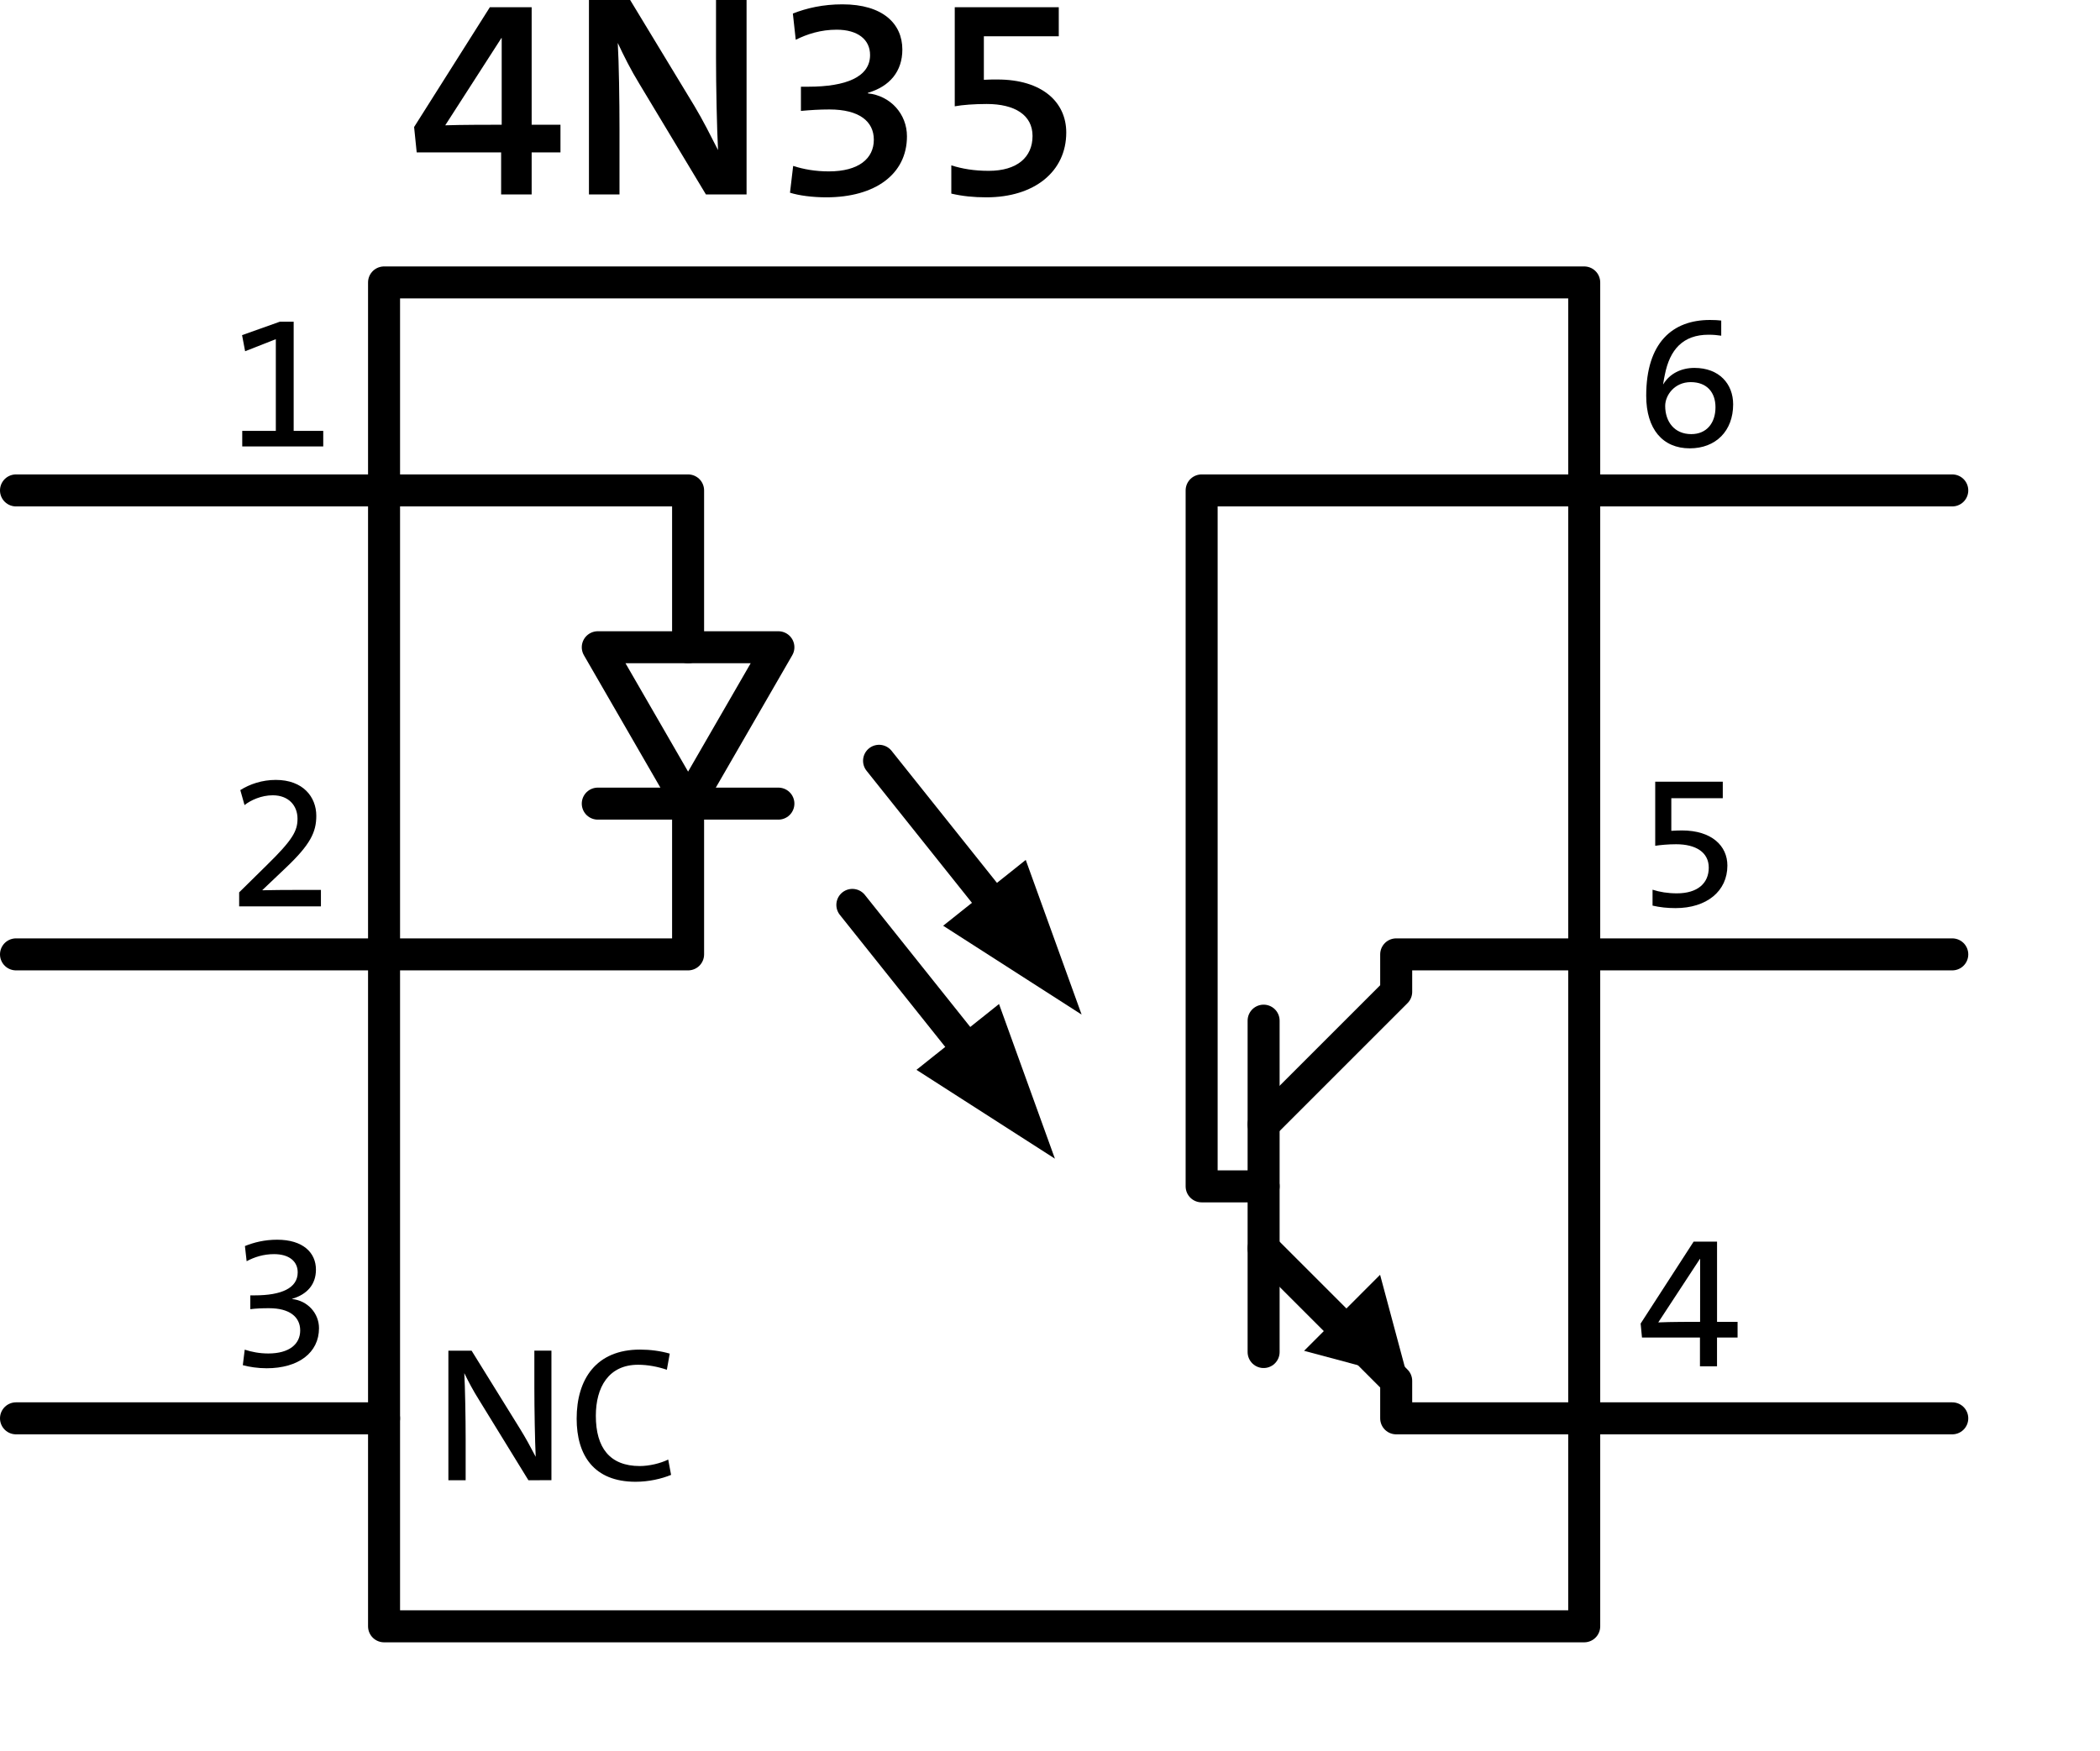 <?xml version="1.0" encoding="utf-8"?>
<svg version="1.2" baseProfile="tiny" id="svg2" xmlns="http://www.w3.org/2000/svg" xmlns:xlink="http://www.w3.org/1999/xlink"
	 x="0px" y="0px" width="1.367in" height="1.14in">
	

<g id="schematic">
	<rect id="connector0pin" x="0.75" y="29.654" fill="none" width="12" height="2"/>
	<rect id="connector1pin" x="0.75" y="58.653" fill="none" width="12" height="2"/>
	<rect id="connector2pin" x="0.75" y="87.653" fill="none" width="12" height="2"/>
	<rect id="connector3pin" x="110" y="87.653" fill="none" width="12" height="2"/>
	<rect id="connector4pin" x="110" y="58.653" fill="none" width="12" height="2"/>
	<rect id="connector5pin" x="110" y="29.654" fill="none" width="12" height="2"/>

	<rect id="connector0terminal" x="0.75" y="29.654" fill="none" width="1" height="2"/>
	<rect id="connector1terminal" x="0.75" y="58.653" fill="none" width="1" height="2"/>
	<rect id="connector2terminal" x="0.75" y="87.653" fill="none" width="1" height="2"/>
	<rect id="connector3terminal" x="121" y="87.653" fill="none" width="1" height="2"/>
	<rect id="connector4terminal" x="121" y="58.653" fill="none" width="1" height="2"/>
	<rect id="connector5terminal" x="121" y="29.654" fill="none" width="1" height="2"/>
	<g id="Diagram">
		
			<rect x="24" y="17.654" fill="none" stroke="#000000" stroke-width="2" stroke-linecap="round" stroke-linejoin="round" width="75" height="84"/>
		
			<line fill="none" stroke="#000000" stroke-width="2" stroke-linecap="round" stroke-linejoin="round" x1="24" y1="88.654" x2="1" y2="88.654"/>
		<polyline fill="none" stroke="#000000" stroke-width="2" stroke-linecap="round" stroke-linejoin="round" points="1,30.654 
			24,30.654 43,30.654 43,40.457 		"/>
		<polyline fill="none" stroke="#000000" stroke-width="2" stroke-linecap="round" stroke-linejoin="round" points="1,59.654 
			24,59.654 43,59.654 43,50.231 		"/>
		<polygon fill="none" stroke="#000000" stroke-width="2" stroke-linecap="round" stroke-linejoin="round" points="43,50.231 
			37.356,40.457 48.643,40.457 		"/>
		
			<line fill="none" stroke="#000000" stroke-width="2" stroke-linecap="round" stroke-linejoin="round" x1="37.356" y1="50.231" x2="48.643" y2="50.231"/>
		<g>
			<path d="M58.94,57.864l2.58-2.056l1.479-1.179l1.101-0.88l3.492,9.668L58.94,57.864L58.94,57.864z"/>
			
				<line fill="none" stroke="#000000" stroke-width="2" stroke-linecap="round" stroke-linejoin="round" x1="54.934" y1="47.554" x2="63.135" y2="57.832"/>
		</g>
		<g>
			<path d="M57.271,66.871l2.58-2.056l1.479-1.18l1.1-0.879l3.493,9.668L57.271,66.871L57.271,66.871z"/>
			
				<line fill="none" stroke="#000000" stroke-width="2" stroke-linecap="round" stroke-linejoin="round" x1="53.265" y1="56.561" x2="61.466" y2="66.839"/>
		</g>
		
			<line fill="none" stroke="#000000" stroke-width="2" stroke-linecap="round" stroke-linejoin="round" x1="78.965" y1="63.797" x2="78.965" y2="84.51"/>
		<polyline fill="none" stroke="#000000" stroke-width="2" stroke-linecap="round" stroke-linejoin="round" points="122,88.654 
			96.786,88.654 87.25,88.654 87.25,86.312 78.965,78.026 		"/>
		<polyline fill="none" stroke="#000000" stroke-width="2" stroke-linecap="round" stroke-linejoin="round" points="
			78.965,70.281 87.25,61.996 87.25,59.654 99,59.654 122,59.654 		"/>
		<polygon points="87.984,86.171 81.494,84.433 86.244,79.682 		"/>
		<polyline fill="none" stroke="#000000" stroke-width="2" stroke-linecap="round" stroke-linejoin="round" points="
			78.965,74.154 75.092,74.154 75.092,30.654 99,30.654 122,30.654 		"/>
	</g>
	<g id="Text">
		<g>
			<path d="M15.138,27.904v-0.972h2.099V21.2l-1.919,0.755l-0.191-1.007l2.362-0.84h0.863v6.824H20.2v0.972H15.138z"/>
		</g>
		<g>
			<path d="M14.945,56.654v-0.876l1.716-1.69c1.643-1.606,1.931-2.158,1.931-2.915c0-0.814-0.552-1.463-1.547-1.463
				c-0.708,0-1.368,0.3-1.764,0.612l-0.264-0.937c0.588-0.371,1.355-0.636,2.219-0.636c1.703,0,2.53,1.067,2.53,2.243
				c0,1.021-0.371,1.799-1.919,3.263l-1.451,1.379v0.013c0.504-0.013,1.38-0.023,2.471-0.023h1.188v1.031L14.945,56.654
				L14.945,56.654z"/>
		</g>
		<g>
			<path d="M16.661,85.524c-0.54,0-1.092-0.084-1.487-0.192l0.119-0.971c0.433,0.144,0.936,0.239,1.476,0.239
				c1.308,0,1.991-0.588,1.991-1.439s-0.672-1.391-1.943-1.391c-0.432,0-0.768,0.012-1.175,0.06v-0.863h0.275
				c1.679,0,2.687-0.456,2.687-1.438c0-0.708-0.563-1.139-1.475-1.139c-0.66,0-1.224,0.18-1.716,0.443l-0.107-0.948
				c0.563-0.228,1.223-0.396,2.015-0.396c1.607,0,2.423,0.803,2.423,1.871c0,0.924-0.552,1.547-1.487,1.823l-0.012,0.012
				c0.971,0.096,1.69,0.887,1.69,1.823C19.935,84.552,18.651,85.524,16.661,85.524z"/>
		</g>
		<g>
			<path d="M105.596,28.024c-1.689,0-2.722-1.199-2.722-3.286c0-3.334,1.653-4.738,3.981-4.738c0.252,0,0.539,0.013,0.707,0.036
				v0.947c-0.239-0.036-0.479-0.061-0.791-0.061c-1.596,0-2.424,0.924-2.734,2.507c-0.023,0.119-0.072,0.336-0.107,0.588h0.012
				c0.396-0.66,1.115-1.021,1.942-1.021c1.56,0,2.423,1.007,2.423,2.279C108.307,26.932,107.229,28.024,105.596,28.024z
				 M105.656,23.885c-1.008,0-1.596,0.815-1.596,1.487c0,0.971,0.563,1.763,1.631,1.763c0.959,0,1.512-0.694,1.512-1.679
				C107.203,24.534,106.676,23.885,105.656,23.885z"/>
		</g>
		<g>
			<path d="M104.709,56.762c-0.527,0-0.973-0.05-1.439-0.156v-0.995c0.443,0.144,0.947,0.228,1.523,0.228
				c1.283,0,1.99-0.624,1.99-1.606c0-0.959-0.805-1.463-2.039-1.463c-0.503,0-0.995,0.048-1.307,0.096v-4.006h4.222v1.032h-3.216
				v2.039c0.205-0.013,0.48-0.024,0.66-0.024c1.859,0,2.844,0.959,2.844,2.195C107.947,55.707,106.65,56.762,104.709,56.762z"/>
		</g>
		<g>
			<path d="M107.299,83.605v1.799h-1.066v-1.799h-3.623l-0.084-0.875l3.312-5.122h1.463v5.014h1.283v0.983H107.299z M106.244,78.688
				h-0.014l-2.603,3.97c0.72-0.036,2.136-0.036,2.615-0.036L106.244,78.688L106.244,78.688z"/>
		</g>
		<g>
			<path d="M33.021,92.523l-3.082-5.015c-0.372-0.587-0.66-1.139-0.924-1.679c0.048,0.863,0.084,2.808,0.084,4.09v2.604H28.02
				v-8.097h1.451l3.01,4.857c0.36,0.576,0.696,1.199,0.996,1.775c-0.048-0.996-0.084-2.986-0.084-4.33v-2.304h1.067v8.097
				L33.021,92.523L33.021,92.523z"/>
			<path d="M39.718,92.619c-2.603,0-3.682-1.655-3.682-3.945c0-2.471,1.223-4.317,3.958-4.317c0.624,0,1.284,0.084,1.859,0.252
				l-0.18,1.008c-0.563-0.191-1.187-0.312-1.799-0.312c-1.847,0-2.639,1.414-2.639,3.189c0,1.99,0.864,3.142,2.747,3.142
				c0.588,0,1.295-0.168,1.775-0.406l0.18,0.959C41.325,92.439,40.533,92.619,39.718,92.619z"/>
		</g>
		<g>
			<path d="M33.224,9.525v2.629h-1.908V9.525H26.04L25.878,7.94l4.735-7.49h2.611v7.346h1.801v1.729H33.224z M31.352,2.377h-0.018
				l-3.511,5.456c0.954-0.036,2.881-0.036,3.529-0.036V2.377z"/>
			<path d="M44.114,12.154L39.955,5.24c-0.54-0.882-0.972-1.747-1.35-2.557c0.072,1.188,0.108,3.654,0.108,5.383v4.087h-1.909V0
				h2.575l4.016,6.626c0.54,0.9,1.026,1.873,1.476,2.755c-0.072-1.386-0.126-3.997-0.126-5.779V0h1.909v12.154H44.114z"/>
			<path d="M51.637,12.334c-0.846,0-1.692-0.107-2.269-0.288l0.198-1.675c0.666,0.216,1.404,0.342,2.232,0.342
				c1.873,0,2.809-0.81,2.809-1.979c0-1.152-0.918-1.892-2.773-1.892c-0.648,0-1.17,0.036-1.783,0.091V5.42h0.45
				c2.377,0,3.871-0.611,3.871-1.98c0-0.973-0.774-1.584-2.088-1.584c-0.99,0-1.837,0.27-2.557,0.63l-0.18-1.639
				c0.864-0.343,1.891-0.576,3.097-0.576c2.521,0,3.745,1.207,3.745,2.827c0,1.367-0.792,2.305-2.143,2.7l-0.018,0.036
				c1.422,0.145,2.449,1.296,2.449,2.684C56.678,10.894,54.68,12.334,51.637,12.334z"/>
			<path d="M61.645,12.334c-0.81,0-1.494-0.071-2.196-0.233v-1.765c0.684,0.216,1.422,0.342,2.341,0.342
				c1.765,0,2.735-0.846,2.735-2.179c0-1.313-1.115-1.999-2.862-1.999c-0.774,0-1.512,0.055-1.999,0.145V0.45h6.5v1.819h-4.681
				v2.719c0.252-0.019,0.613-0.019,0.846-0.019c2.81,0,4.303,1.423,4.303,3.313C66.632,10.731,64.634,12.334,61.645,12.334z"/>
		</g>
	</g>
</g>
</svg>
